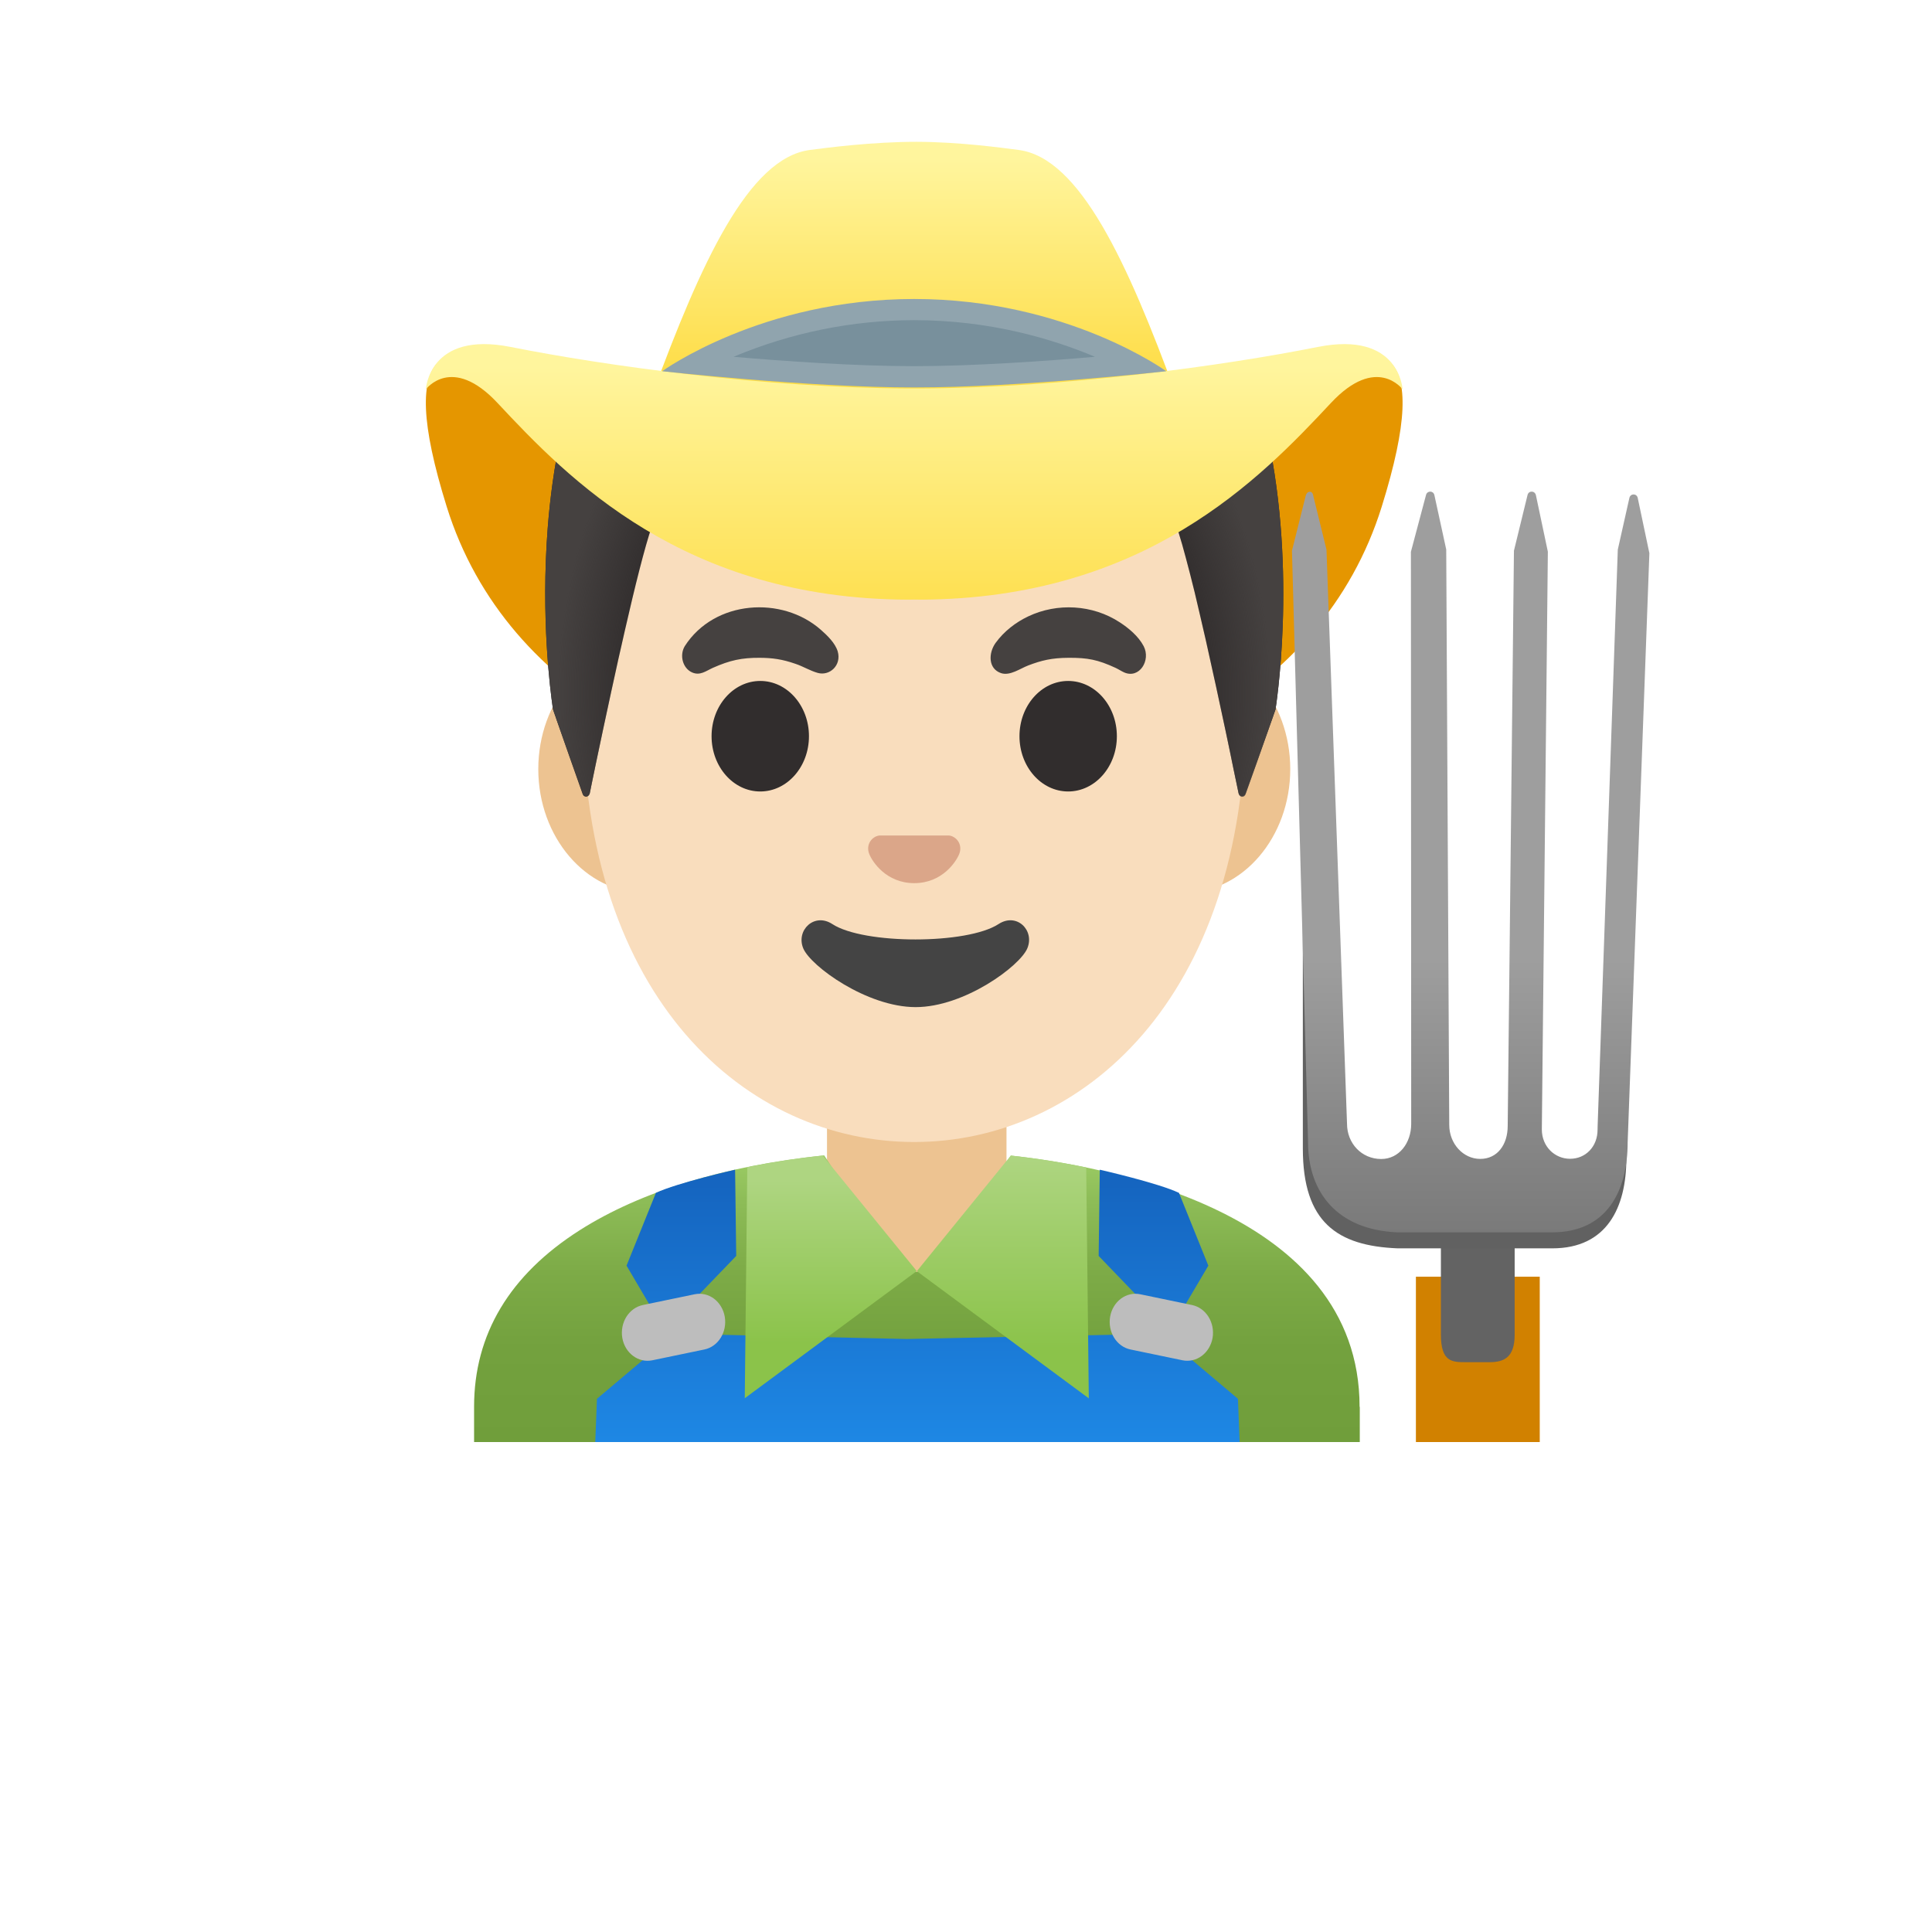 <svg width="78" height="78" viewBox="0 0 78 78" fill="none" xmlns="http://www.w3.org/2000/svg">
<g filter="url(#filter0_d_9_6)">
<circle cx="39" cy="35" r="35" fill="white"/>
</g>
<path d="M36.91 19.891C26.299 19.583 13.814 6.901 18.035 20.456C20.465 28.249 28.679 32.048 36.91 31.932C45.14 32.048 53.355 28.254 55.784 20.456C60.005 6.901 47.521 19.583 36.91 19.891Z" fill="#E59600"/>
<path d="M37.011 43.381H33.388V48.137C33.388 50.288 34.862 52.029 36.682 52.029H37.34C39.16 52.029 40.635 50.283 40.635 48.137V43.381H37.011ZM47.813 26.058H26.006C23.654 26.058 21.732 28.303 21.732 31.05C21.732 33.798 23.654 36.042 26.006 36.042H47.818C50.17 36.042 52.091 33.798 52.091 31.05C52.091 28.303 50.166 26.058 47.813 26.058Z" fill="#EDC391"/>
<path d="M36.91 8.838C29.963 8.838 23.532 16.978 23.532 28.695C23.532 40.348 30.158 46.106 36.91 46.106C43.662 46.106 50.288 40.348 50.288 28.695C50.288 16.978 43.857 8.838 36.91 8.838Z" fill="#F9DDBD"/>
<path d="M27.647 26.085C28.846 24.219 31.58 24.046 33.144 25.43C33.392 25.649 33.721 25.96 33.822 26.303C33.981 26.864 33.493 27.301 33.014 27.167C32.709 27.082 32.425 26.904 32.12 26.802C31.572 26.61 31.173 26.561 30.678 26.557C29.947 26.553 29.475 26.655 28.781 26.962C28.496 27.091 28.261 27.292 27.936 27.145C27.562 26.976 27.424 26.455 27.647 26.085ZM45.38 27.145C45.262 27.091 45.153 27.016 45.035 26.962C44.32 26.633 43.913 26.553 43.138 26.557C42.455 26.561 42.045 26.664 41.517 26.864C41.188 26.989 40.777 27.296 40.416 27.176C39.888 26.998 39.904 26.366 40.192 25.96C40.538 25.484 41.009 25.123 41.517 24.883C42.682 24.331 44.108 24.406 45.205 25.123C45.567 25.359 45.957 25.68 46.172 26.085C46.473 26.66 45.998 27.421 45.38 27.145Z" fill="#454140"/>
<path d="M30.694 31.954C31.78 31.954 32.66 30.955 32.66 29.723C32.66 28.491 31.78 27.492 30.694 27.492C29.608 27.492 28.728 28.491 28.728 29.723C28.728 30.955 29.608 31.954 30.694 31.954Z" fill="#312D2D"/>
<path d="M43.125 31.954C44.211 31.954 45.091 30.955 45.091 29.723C45.091 28.491 44.211 27.492 43.125 27.492C42.039 27.492 41.159 28.491 41.159 29.723C41.159 30.955 42.039 31.954 43.125 31.954Z" fill="#312D2D"/>
<path d="M40.314 37.307C39.043 38.135 34.874 38.135 33.603 37.307C32.872 36.83 32.128 37.561 32.429 38.287C32.725 39.004 35 40.66 36.967 40.66C38.933 40.66 41.175 39.004 41.476 38.287C41.781 37.556 41.045 36.83 40.314 37.307Z" fill="#444444"/>
<path d="M38.449 33.767C38.409 33.749 38.364 33.736 38.319 33.731H35.5C35.455 33.736 35.415 33.749 35.37 33.767C35.114 33.882 34.972 34.172 35.094 34.479C35.216 34.786 35.776 35.655 36.91 35.655C38.043 35.655 38.604 34.786 38.726 34.479C38.848 34.172 38.705 33.882 38.449 33.767Z" fill="#DBA689"/>
<path d="M51.494 28.65L51.437 28.81L51.388 28.953L51.25 29.34C51.238 29.38 51.226 29.416 51.21 29.456L50.287 32.039C50.235 32.19 50.036 32.177 50.003 32.017C49.95 31.767 49.881 31.438 49.8 31.046C49.711 30.596 49.597 30.062 49.475 29.483C49.239 28.374 48.963 27.091 48.683 25.853C48.528 25.186 48.378 24.526 48.232 23.916C48.106 23.409 47.988 22.937 47.874 22.518C47.773 22.135 47.675 21.792 47.586 21.512C47.557 21.414 47.529 21.325 47.501 21.244C47.082 20.024 45.928 19.316 44.758 19.548C42.963 19.904 40.103 20.349 36.942 20.349C36.934 20.349 36.922 20.345 36.91 20.345C36.897 20.345 36.889 20.349 36.877 20.349C33.721 20.349 30.857 19.904 29.061 19.548C27.891 19.316 26.737 20.024 26.319 21.244C26.03 22.082 25.628 23.703 25.226 25.462C25.177 25.675 25.128 25.889 25.08 26.107C25.002 26.437 24.929 26.775 24.856 27.109C24.795 27.376 24.738 27.644 24.681 27.906C24.677 27.911 24.677 27.915 24.677 27.924C24.621 28.182 24.564 28.441 24.511 28.695C24.507 28.703 24.507 28.708 24.507 28.712C24.45 28.966 24.397 29.215 24.348 29.452C24.243 29.946 24.145 30.409 24.06 30.814C23.999 31.108 23.942 31.371 23.897 31.602C23.865 31.758 23.837 31.901 23.812 32.021C23.808 32.043 23.8 32.061 23.792 32.074C23.779 32.102 23.76 32.126 23.735 32.142C23.71 32.158 23.682 32.166 23.654 32.164C23.625 32.163 23.598 32.152 23.575 32.134C23.552 32.116 23.534 32.09 23.524 32.061C23.243 31.277 22.711 29.75 22.463 29.037L22.435 28.953C22.407 28.873 22.382 28.806 22.366 28.757L22.329 28.65C22.329 28.65 21.907 26.072 22.037 22.638C22.041 22.527 22.045 22.411 22.053 22.295C22.061 22.068 22.077 21.832 22.094 21.596C22.098 21.498 22.106 21.4 22.114 21.302C22.207 20.109 22.374 18.84 22.65 17.566H51.169C52.388 23.177 51.494 28.65 51.494 28.65Z" fill="#312D2D"/>
<path d="M51.494 28.65L51.437 28.81L51.388 28.953C51.352 29.06 51.303 29.193 51.25 29.34C51.238 29.38 51.226 29.416 51.21 29.456C50.937 30.244 50.523 31.415 50.287 32.066C50.276 32.098 50.256 32.126 50.23 32.145C50.203 32.164 50.171 32.172 50.14 32.17C50.108 32.167 50.078 32.154 50.054 32.131C50.03 32.108 50.014 32.077 50.007 32.043C50.007 32.034 50.003 32.026 50.003 32.017C49.95 31.767 49.881 31.438 49.8 31.046C49.706 30.596 49.597 30.062 49.475 29.483C49.239 28.374 48.963 27.091 48.683 25.853C48.532 25.181 48.378 24.526 48.232 23.916C48.106 23.409 47.988 22.937 47.874 22.518C47.773 22.135 47.675 21.792 47.586 21.512C47.557 21.414 47.529 21.325 47.501 21.244C47.082 20.024 45.928 19.316 44.758 19.548C42.963 19.904 40.103 20.349 36.942 20.349C36.934 20.349 36.922 20.345 36.91 20.345C36.897 20.345 36.889 20.349 36.877 20.349C33.721 20.349 30.857 19.904 29.061 19.548C27.891 19.316 26.737 20.024 26.319 21.244C26.03 22.082 25.628 23.703 25.226 25.462C25.177 25.675 25.128 25.889 25.08 26.107C25.002 26.437 24.929 26.775 24.856 27.109C24.795 27.376 24.738 27.644 24.681 27.906C24.677 27.911 24.677 27.915 24.677 27.924C24.621 28.187 24.564 28.445 24.511 28.695C24.507 28.703 24.507 28.708 24.507 28.712C24.45 28.966 24.401 29.211 24.348 29.452C24.243 29.946 24.145 30.409 24.06 30.814C23.999 31.108 23.946 31.375 23.897 31.602C23.865 31.758 23.837 31.901 23.812 32.021C23.808 32.043 23.8 32.061 23.792 32.074C23.731 32.177 23.576 32.172 23.528 32.043L22.463 29.037L22.435 28.953L22.366 28.757L22.329 28.65C22.329 28.65 21.907 26.072 22.037 22.638C22.041 22.527 22.045 22.411 22.053 22.295C22.061 22.068 22.077 21.832 22.094 21.596C22.098 21.498 22.106 21.4 22.114 21.302C22.207 20.109 22.374 18.84 22.65 17.566H51.169C52.388 23.177 51.494 28.65 51.494 28.65Z" fill="url(#paint0_radial_9_6)"/>
<path d="M47.48 15.932C45.522 10.593 43.597 6.38 41.131 6.055C40.473 5.97 38.75 5.73 37.007 5.725C35.2 5.725 33.371 5.966 32.693 6.055C30.227 6.38 28.301 10.593 26.339 15.927C25.275 18.822 48.545 18.822 47.48 15.932Z" fill="url(#paint1_linear_9_6)"/>
<path d="M53.2 14.008C49.369 14.77 42.971 15.656 37.141 15.682H36.678C30.848 15.656 24.45 14.77 20.619 14.008C17.312 13.349 17.194 15.718 17.194 15.718C17.194 15.718 18.242 14.298 20.083 16.266C22.939 19.321 27.59 24.17 36.646 24.21C36.735 24.21 36.82 24.206 36.91 24.206C36.999 24.206 37.084 24.21 37.174 24.21C46.233 24.166 50.881 19.321 53.736 16.266C55.577 14.298 56.625 15.718 56.625 15.718C56.625 15.718 56.507 13.349 53.2 14.008Z" fill="url(#paint2_linear_9_6)"/>
<path d="M36.91 15.215C33.846 15.215 29.995 14.881 28.037 14.694C29.605 13.852 32.774 12.503 36.91 12.503C41.045 12.503 44.21 13.857 45.782 14.694C43.824 14.881 39.973 15.215 36.91 15.215Z" fill="#78909C"/>
<path d="M36.91 12.926C39.973 12.926 42.496 13.683 44.206 14.405C42.138 14.583 39.286 14.783 36.91 14.783C34.533 14.783 31.681 14.583 29.613 14.405C31.943 13.428 34.416 12.927 36.91 12.926ZM36.91 12.071C30.743 12.071 26.733 14.988 26.733 14.988C26.733 14.988 32.571 15.642 36.91 15.642C41.248 15.642 47.086 14.988 47.086 14.988C47.086 14.988 43.077 12.071 36.91 12.071Z" fill="#90A4AE"/>
<path d="M59.664 51.544V58.219" stroke="#D18100" stroke-width="5" stroke-miterlimit="10"/>
<path d="M60.135 54.995H59.193C58.628 54.995 58.173 54.995 58.173 53.877V48.529H61.151V53.877C61.155 54.825 60.696 54.995 60.135 54.995Z" fill="#636363"/>
<path d="M63.422 47.309C62.674 47.309 60.277 47.335 59.737 47.335C58.876 47.335 56.593 47.251 55.662 47.251C52.623 47.251 52.599 35.365 52.599 35.365V46.369C52.599 49.348 53.989 50.301 56.426 50.399H62.674C64.876 50.399 65.66 48.747 65.66 46.77L65.506 44.606C65.498 44.61 64.909 47.309 63.422 47.309Z" fill="#616161"/>
<path d="M66.119 20.1C66.075 19.913 65.823 19.917 65.782 20.105L65.315 22.189L64.502 45.425C64.502 45.425 64.498 45.545 64.498 45.608C64.498 46.293 64.015 46.783 63.389 46.783C62.764 46.783 62.248 46.284 62.248 45.599C62.248 45.501 62.491 22.273 62.491 22.273L62.008 19.989C61.963 19.802 61.715 19.802 61.671 19.984L61.122 22.233L60.87 45.456C60.87 46.213 60.452 46.788 59.761 46.788C59.071 46.788 58.51 46.173 58.51 45.416L58.388 22.184L57.909 19.984C57.864 19.802 57.62 19.802 57.572 19.984L56.962 22.278L56.974 45.371C56.974 46.155 56.479 46.792 55.764 46.792C54.968 46.792 54.383 46.155 54.383 45.371L53.554 22.189L53.01 19.975C52.965 19.788 52.766 19.824 52.717 20.006L52.16 22.233L52.81 46.115C52.81 48.128 53.98 49.651 56.418 49.753H62.666C64.868 49.753 65.713 48.092 65.713 46.115L66.59 22.335L66.119 20.1Z" fill="url(#paint3_linear_9_6)"/>
<path d="M54.89 56.798C54.89 48.876 44.507 47.05 40.81 46.654L37.694 51.348H36.341L33.274 46.645C29.272 47.059 25.868 48.101 23.41 49.664C20.574 51.468 19.14 53.868 19.14 56.794V58.219H54.898V56.798H54.89Z" fill="url(#paint4_linear_9_6)"/>
<path d="M49.979 56.473L47.066 54.015L47.167 53.841L36.609 54.059L26.912 53.841L27.013 54.015L24.101 56.473L24.032 58.219H50.048L49.979 56.473Z" fill="url(#paint5_linear_9_6)"/>
<path d="M29.723 50.706L29.678 47.224C29.678 47.224 27.326 47.758 26.481 48.159L25.295 51.098L26.831 53.708L29.723 50.706Z" fill="url(#paint6_linear_9_6)"/>
<path d="M44.356 50.706L44.401 47.224C44.401 47.224 46.753 47.758 47.598 48.159L48.784 51.098L47.245 53.708L44.356 50.706Z" fill="url(#paint7_linear_9_6)"/>
<path d="M45.644 54.483L47.744 54.919C48.014 54.974 48.293 54.91 48.52 54.74C48.746 54.571 48.903 54.31 48.955 54.015C49.005 53.719 48.946 53.414 48.792 53.165C48.638 52.917 48.4 52.745 48.13 52.688L46.03 52.252C45.76 52.197 45.482 52.261 45.255 52.43C45.028 52.6 44.872 52.86 44.819 53.156C44.714 53.775 45.079 54.367 45.644 54.483ZM28.435 54.483L26.335 54.919C25.774 55.035 25.23 54.63 25.124 54.015C25.074 53.719 25.133 53.414 25.287 53.165C25.442 52.917 25.68 52.745 25.949 52.688L28.049 52.252C28.319 52.197 28.598 52.261 28.825 52.43C29.051 52.6 29.208 52.86 29.26 53.156C29.366 53.775 29 54.367 28.435 54.483Z" fill="#BDBDBD"/>
<path d="M33.217 46.654C32.157 46.765 31.141 46.926 30.17 47.122L30.068 56.451L37.011 51.316L33.217 46.654Z" fill="url(#paint8_linear_9_6)"/>
<path d="M43.853 47.135C42.65 46.886 41.582 46.739 40.81 46.654L37.015 51.321L43.958 56.455L43.853 47.135Z" fill="url(#paint9_linear_9_6)"/>
<defs>
<filter id="filter0_d_9_6" x="0" y="0" width="78" height="78" filterUnits="userSpaceOnUse" color-interpolation-filters="sRGB">
<feFlood flood-opacity="0" result="BackgroundImageFix"/>
<feColorMatrix in="SourceAlpha" type="matrix" values="0 0 0 0 0 0 0 0 0 0 0 0 0 0 0 0 0 0 127 0" result="hardAlpha"/>
<feOffset dy="4"/>
<feGaussianBlur stdDeviation="2"/>
<feColorMatrix type="matrix" values="0 0 0 0 0 0 0 0 0 0 0 0 0 0 0 0 0 0 0.25 0"/>
<feBlend mode="normal" in2="BackgroundImageFix" result="effect1_dropShadow_9_6"/>
<feBlend mode="normal" in="SourceGraphic" in2="effect1_dropShadow_9_6" result="shape"/>
</filter>
<radialGradient id="paint0_radial_9_6" cx="0" cy="0" r="1" gradientUnits="userSpaceOnUse" gradientTransform="translate(36.911 28.031) scale(14.396 17.803)">
<stop offset="0.794" stop-color="#454140" stop-opacity="0"/>
<stop offset="1" stop-color="#454140"/>
</radialGradient>
<linearGradient id="paint1_linear_9_6" x1="36.91" y1="6.373" x2="36.91" y2="16.965" gradientUnits="userSpaceOnUse">
<stop offset="0.003" stop-color="#FFF59D"/>
<stop offset="0.553" stop-color="#FEE565"/>
<stop offset="0.996" stop-color="#FDD835"/>
</linearGradient>
<linearGradient id="paint2_linear_9_6" x1="36.91" y1="14.822" x2="36.91" y2="27.748" gradientUnits="userSpaceOnUse">
<stop offset="0.003" stop-color="#FFF59D"/>
<stop offset="0.553" stop-color="#FEE565"/>
<stop offset="0.996" stop-color="#FDD835"/>
</linearGradient>
<linearGradient id="paint3_linear_9_6" x1="59.379" y1="51.302" x2="59.379" y2="25.176" gradientUnits="userSpaceOnUse">
<stop stop-color="#757575"/>
<stop offset="0.482" stop-color="#9E9E9E"/>
</linearGradient>
<linearGradient id="paint4_linear_9_6" x1="37.011" y1="58.219" x2="37.011" y2="46.649" gradientUnits="userSpaceOnUse">
<stop stop-color="#709E3B"/>
<stop offset="0.328" stop-color="#73A13E"/>
<stop offset="0.595" stop-color="#7DAB47"/>
<stop offset="0.839" stop-color="#8DBC57"/>
<stop offset="1" stop-color="#9CCC65"/>
</linearGradient>
<linearGradient id="paint5_linear_9_6" x1="37.04" y1="58.449" x2="37.04" y2="47.498" gradientUnits="userSpaceOnUse">
<stop stop-color="#1E88E5"/>
<stop offset="1" stop-color="#1565C0"/>
</linearGradient>
<linearGradient id="paint6_linear_9_6" x1="27.511" y1="58.215" x2="27.511" y2="47.805" gradientUnits="userSpaceOnUse">
<stop stop-color="#1E88E5"/>
<stop offset="1" stop-color="#1565C0"/>
</linearGradient>
<linearGradient id="paint7_linear_9_6" x1="46.569" y1="58.215" x2="46.569" y2="47.805" gradientUnits="userSpaceOnUse">
<stop stop-color="#1E88E5"/>
<stop offset="1" stop-color="#1565C0"/>
</linearGradient>
<linearGradient id="paint8_linear_9_6" x1="33.54" y1="47.651" x2="33.54" y2="54.231" gradientUnits="userSpaceOnUse">
<stop stop-color="#AED581"/>
<stop offset="1" stop-color="#8BC34A"/>
</linearGradient>
<linearGradient id="paint9_linear_9_6" x1="40.483" y1="46.68" x2="40.483" y2="54.443" gradientUnits="userSpaceOnUse">
<stop stop-color="#AED581"/>
<stop offset="1" stop-color="#8BC34A"/>
</linearGradient>
</defs>
</svg>
